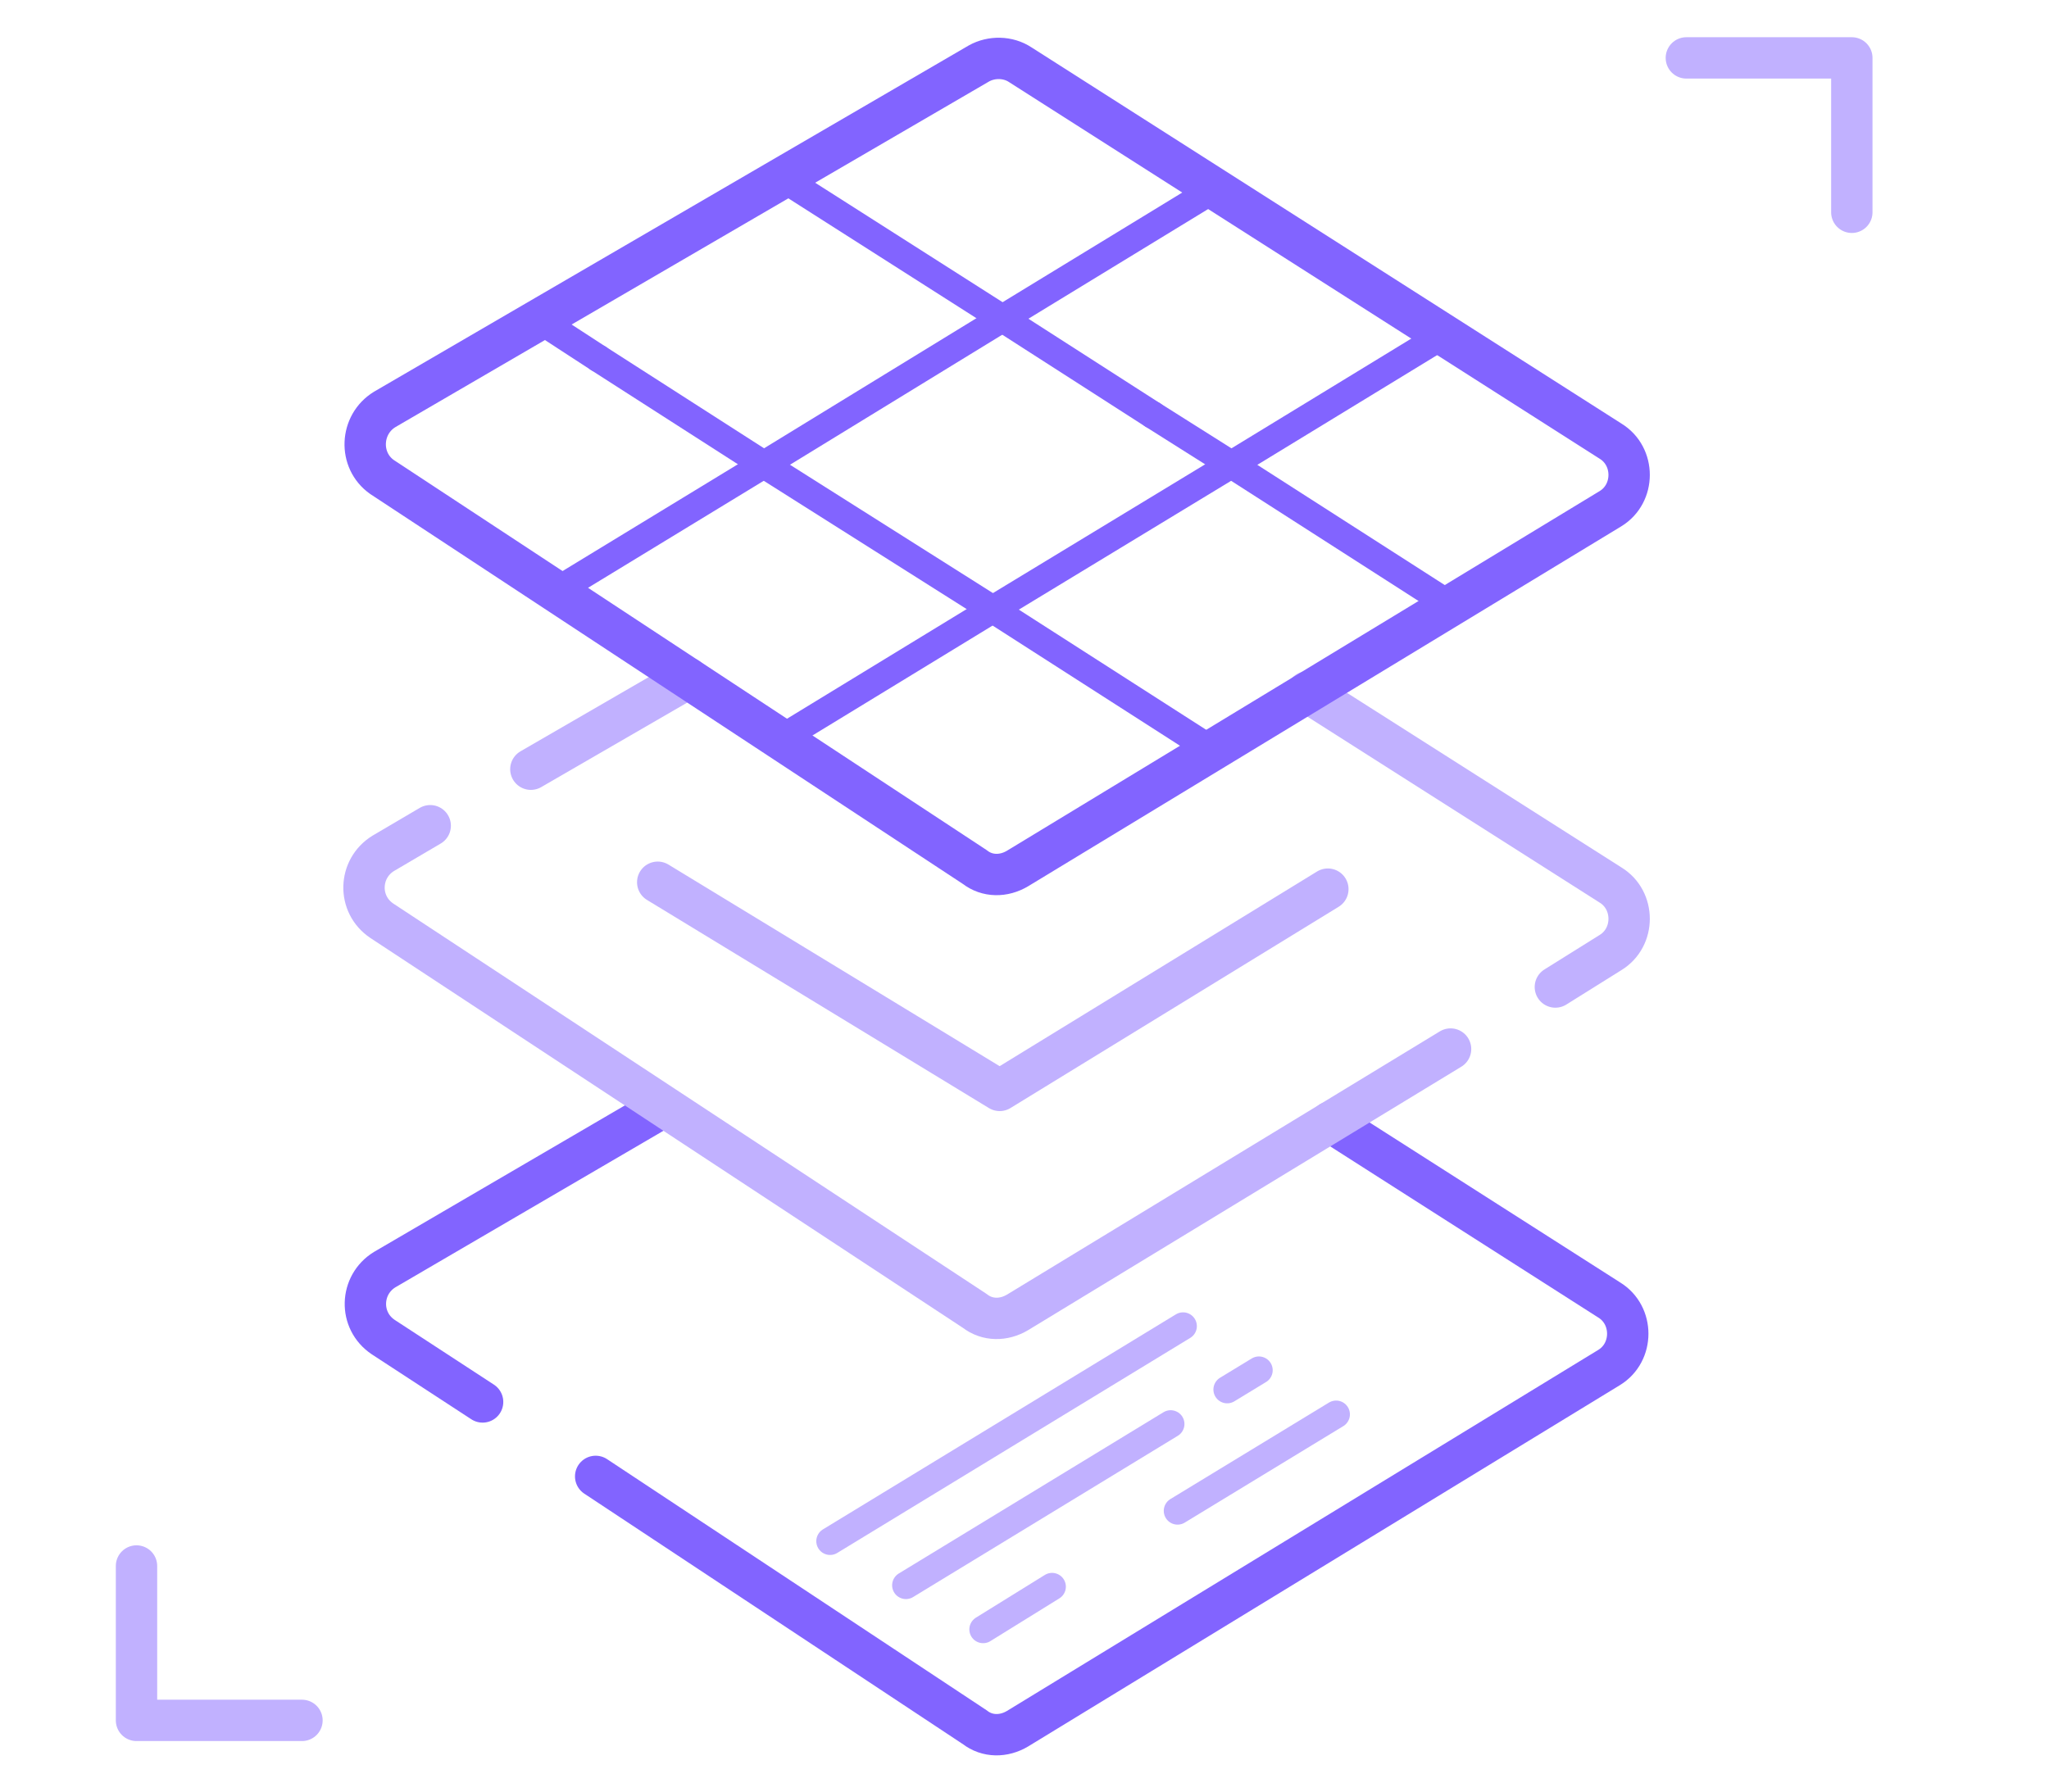 <?xml version="1.0" encoding="utf-8"?>
<!-- Generator: Adobe Illustrator 24.1.0, SVG Export Plug-In . SVG Version: 6.00 Build 0)  -->
<svg version="1.1" id="Слой_1" xmlns="http://www.w3.org/2000/svg" xmlns:xlink="http://www.w3.org/1999/xlink" x="0px" y="0px"
	 viewBox="0 0 148.6 130" style="enable-background:new 0 0 148.6 130;" xml:space="preserve">
<style type="text/css">
	.st0{fill:none;stroke:#C1B1FF;stroke-width:3;stroke-linecap:round;stroke-linejoin:round;stroke-miterlimit:10;}
	.st1{fill:none;stroke:#8264FF;stroke-width:3;stroke-linecap:round;stroke-linejoin:round;stroke-miterlimit:10;}
	.st2{fill:none;stroke:#C1B1FF;stroke-width:2;stroke-linecap:round;stroke-linejoin:round;stroke-miterlimit:10;}
	.st3{fill:none;stroke:#8264FF;stroke-width:2;stroke-linecap:round;stroke-linejoin:round;stroke-miterlimit:10;}
</style>
<g>
	<line class="st0" x1="38.5" y1="55.8" x2="49.9" y2="49.2"/>
	<g>
		<path class="st1" d="M96.5,81.4l20.2,12.9c1.8,1.1,1.8,3.8,0,4.9l-42.9,26.2c-1,0.6-2.2,0.6-3.1-0.1l-27.5-18.2"/>
		<path class="st1" d="M35,101.7L27.8,97c-1.8-1.2-1.7-3.8,0.1-4.9l20.2-11.8"/>
	</g>
	<path class="st0" d="M105.2,76.1L73.8,95.2c-1,0.6-2.2,0.6-3.1-0.1l-43-28.3c-1.8-1.2-1.7-3.8,0.1-4.9l3.4-2"/>
	<path class="st0" d="M94.8,50.2l22,14c1.8,1.1,1.8,3.8,0,4.9l-4,2.5"/>
	<path class="st2" d="M120.6,66.7"/>
	<path class="st2" d="M23.9,64.3"/>
	<path class="st2" d="M72.3,96.2"/>
	<g>
		<path class="st1" d="M27.9,29.7L71,4.6c0.9-0.5,2.1-0.5,3,0.1l42.8,27.3c1.8,1.1,1.8,3.8,0,4.9L73.8,63c-1,0.6-2.2,0.6-3.1-0.1
			l-43-28.3C26,33.4,26.1,30.8,27.9,29.7z"/>
		<path class="st2" d="M72.5,35.9"/>
		<polyline class="st3" points="83.6,30.1 89.3,33.7 105.2,43.9 		"/>
		<polyline class="st3" points="56.7,12.9 72.7,23.1 72.7,23.1 83.6,30.1 		"/>
		<polyline class="st3" points="43.4,26 55.4,33.7 72,44.2 87.9,54.4 		"/>
		<line class="st3" x1="39.1" y1="23.2" x2="43.4" y2="26"/>
		<polyline class="st3" points="56.6,53.6 72,44.2 89.3,33.7 104.7,24.3 		"/>
		<polyline class="st3" points="40.3,42.9 55.4,33.7 72.7,23.1 72.7,23.1 88.1,13.7 		"/>
	</g>
	<g>
		<line class="st2" x1="85.4" y1="109.6" x2="96.9" y2="102.6"/>
		<line class="st2" x1="71.3" y1="118.2" x2="76.3" y2="115.1"/>
		<line class="st2" x1="89" y1="100.8" x2="91.3" y2="99.4"/>
		<line class="st2" x1="65.7" y1="115" x2="84.9" y2="103.3"/>
		<line class="st2" x1="60.2" y1="111.8" x2="85.8" y2="96.2"/>
	</g>
	<polyline class="st0" points="47.7,64 72.5,79.1 96.3,64.5 	"/>
	<polyline class="st0" points="122.3,4.2 134.3,4.2 134.3,15.4 	"/>
	<polyline class="st0" points="21.9,124.8 9.9,124.8 9.9,113.6 	"/>
</g>
</svg>
